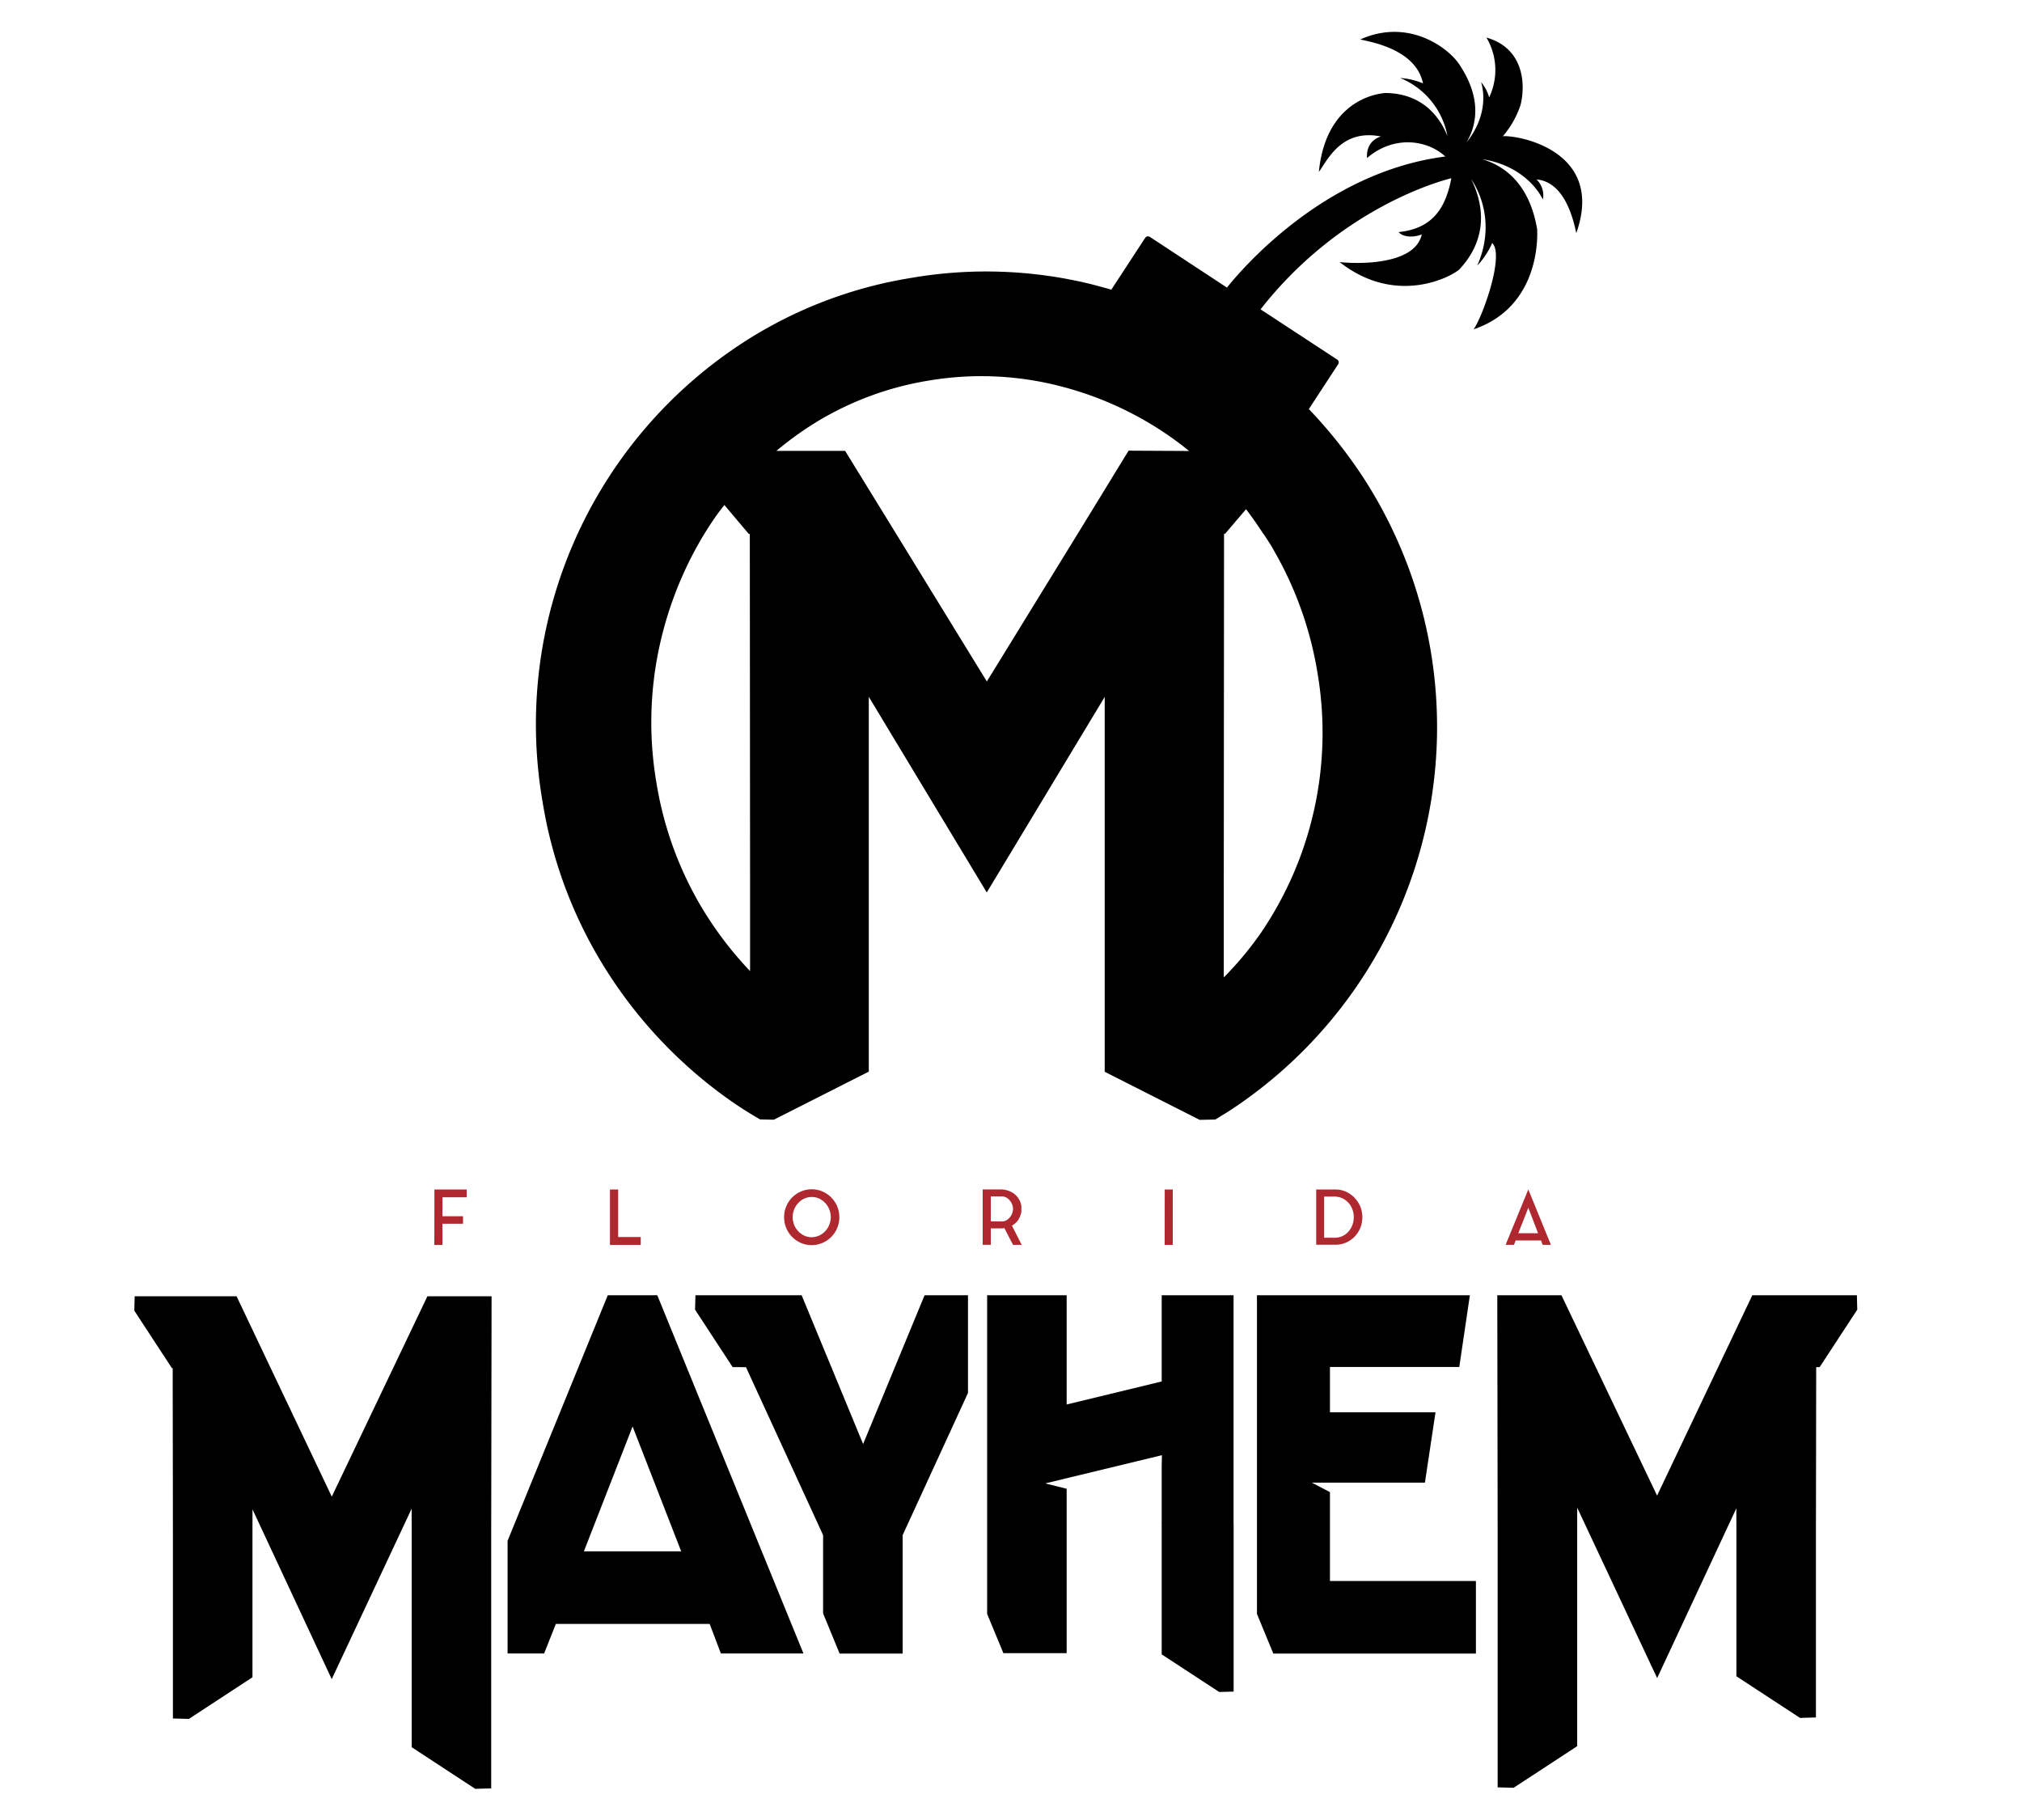 <svg xmlns="http://www.w3.org/2000/svg" width="700" height="630" viewBox="0 0 700 630"><title>Mayhem Primary</title><path d="M150.4,411.75h11.16v2.69h-8.4V421h7.14v2.61h-7.14v7.32h-2.8Z" fill="#af272f"/><path d="M214,428.2h7.82v2.74H211.16V411.75H214Z" fill="#af272f"/><path d="M281,411.68a9.32,9.32,0,0,1,3.74.76,9.64,9.64,0,0,1,5.83,8.92,9.44,9.44,0,0,1-.75,3.74,9.56,9.56,0,0,1-5.08,5.13A9.32,9.32,0,0,1,281,431a9.21,9.21,0,0,1-3.73-.76,9.6,9.6,0,0,1-5.07-5.13,9.44,9.44,0,0,1-.75-3.74,9.61,9.61,0,0,1,5.82-8.92A9.23,9.23,0,0,1,281,411.68Zm0,16.57a6.21,6.21,0,0,0,2.58-.55,6.76,6.76,0,0,0,2.07-1.48,7.16,7.16,0,0,0,0-9.83,6.67,6.67,0,0,0-2.07-1.5,6.21,6.21,0,0,0-2.58-.55,6.12,6.12,0,0,0-2.56.55,6.71,6.71,0,0,0-2.07,1.5,7.19,7.19,0,0,0-1.95,4.94,7.05,7.05,0,0,0,1.95,4.9,6.8,6.8,0,0,0,2.07,1.48,6.12,6.12,0,0,0,2.56.57Z" fill="#af272f"/><path d="M353.34,420.44a6.77,6.77,0,0,1-1,2.07,6.59,6.59,0,0,1-1.76,1.59.31.31,0,0,1-.13.08.32.32,0,0,0-.13.08l3.38,6.64h-3l-3-5.78-.63.08H343v5.68h-2.8V411.73h6.21a7.86,7.86,0,0,1,4.14,1.13,6.52,6.52,0,0,1,2.85,3.74l.05.24a1.67,1.67,0,0,0,.08.24v.13a1,1,0,0,1,.06.29v.31h0a2,2,0,0,1,0,.31v.74a2,2,0,0,1,0,.31v.35a1.32,1.32,0,0,1-.06.3v.1A2.38,2.38,0,0,0,353.34,420.44Zm-6.62,2.38a3.44,3.44,0,0,0,1.58-.36,4.14,4.14,0,0,0,1.24-1,4.92,4.92,0,0,0,.84-1.38,4.28,4.28,0,0,0,0-3.21,4.66,4.66,0,0,0-.84-1.38,4.2,4.2,0,0,0-1.24-1,3.44,3.44,0,0,0-1.58-.36H343v8.63Z" fill="#af272f"/><path d="M403.22,411.75H406v19.17h-2.8Z" fill="#af272f"/><path d="M462.33,411.75a8.73,8.73,0,0,1,3.62.76,9.32,9.32,0,0,1,2.94,2.07,9.91,9.91,0,0,1,2,3,9.5,9.5,0,0,1,.74,3.73,9.81,9.81,0,0,1-.7,3.73,9.48,9.48,0,0,1-1.95,3,9.24,9.24,0,0,1-2.94,2.07,8.94,8.94,0,0,1-3.69.76h-6.69V411.75Zm-.31,16.7a6.39,6.39,0,0,0,2.69-.56,6.54,6.54,0,0,0,2.07-1.53,7.05,7.05,0,0,0,1.39-2.27,7.93,7.93,0,0,0,0-5.53,6.92,6.92,0,0,0-1.4-2.27,6.69,6.69,0,0,0-2.13-1.53,6.33,6.33,0,0,0-2.66-.56H458.4v14.24Z" fill="#af272f"/><path d="M521.23,430.89l7.86-19.16,7.82,19.17h-2.85l-.58-1.51h-8.76l-.6,1.51Zm4.39-4h6.85l-3.38-8.82Z" fill="#af272f"/><path d="M227.55,448.36H210.4l-34.68,85v39h12.65l4.06-10.24h53.25l3.88,10.24h28.59ZM202.14,537,219,493.78,235.82,537Z"/><polygon points="427.05 527.41 427.05 448.36 402.17 448.36 402.17 478.2 369.27 486.17 369.27 448.36 341.74 448.36 341.74 558.66 347.36 572.24 369.27 572.24 369.27 515.34 361.86 513.49 369.27 511.69 369.27 511.69 402.17 503.74 402.17 503.75 402.25 503.74 402.17 507.41 402.17 527.16 402.06 527.16 402.17 527.39 402.17 572.24 402.17 572.24 402.17 572.67 422.08 585.69 427.07 585.55 427.07 527.41 427.05 527.41"/><polygon points="642.97 453.34 642.84 448.36 628.79 448.36 607.57 448.36 606.63 448.36 601.02 460.16 573.67 517.71 546.12 460 540.56 448.36 518.35 448.36 518.46 519.18 518.47 530.18 518.47 618.7 523.99 618.85 533.48 612.65 546.01 604.44 546.01 530.18 546.02 521.89 573.69 580.88 601.11 522.1 601.13 530.18 601.13 580.25 623.15 594.66 628.66 594.5 628.66 584.51 628.66 530.18 628.68 520.13 628.75 473.24 629.95 473.24 642.97 453.34"/><polygon points="147.96 448.71 142.41 460.35 114.86 518.07 92.75 471.55 81.9 448.71 59.73 448.71 46.63 448.71 46.5 453.69 59.52 473.6 59.78 473.6 59.85 520.48 59.86 530.53 59.86 584.86 59.86 594.85 65.38 595.01 87.4 580.6 87.4 530.53 87.41 522.46 114.84 581.24 142.5 522.25 142.52 530.53 142.52 604.8 155.05 613.01 164.53 619.21 170.05 619.05 170.05 530.53 170.07 519.53 170.18 448.71 147.96 448.71"/><polygon points="460.42 516.51 454.16 513.23 493.3 513.23 496.96 488.86 460.42 488.86 460.42 473.19 505.19 473.19 508.86 448.36 435.15 448.36 435.15 558.66 440.81 572.39 510.95 572.39 510.95 547.27 460.42 547.27 460.42 516.51"/><polygon points="320.08 448.36 298.8 499.86 287.86 473.36 287.9 473.36 287.53 472.58 277.52 448.36 240.76 448.36 240.62 453.34 253.64 473.24 258.25 473.25 284.95 531.39 284.95 558.49 290.67 572.39 312.49 572.39 312.49 531.39 335.11 482.18 335.11 448.36 320.08 448.36"/><path d="M520.27,47.16a31.91,31.91,0,0,0,6.09-10.7C527.87,30.93,528.57,17,514.59,13a22,22,0,0,1,.94,20.71,14,14,0,0,0-2.78-5.27c2.07,7.25-.23,14.87-5.05,20.86,3.66-6.21,5.18-15.27-2.26-26.63-3.57-5.83-17.61-16.63-34.55-9,4.69,1,19.38,3.76,21.75,15.21A24,24,0,0,0,484.73,27,27,27,0,0,1,501.1,47.11c-3-7.48-9.32-14.8-21.52-14.92-7.63.68-20.94,6.21-23,27.31,2.93-3.87,7.65-15,21.46-12.26-3.11,1-5.05,3.56-4.79,7.47,9.32-8,20.87-6.32,27.11-.53-42.25,5.37-70.95,39.56-75.6,45.37L398.07,82a1.16,1.16,0,0,0-1.61.33l-11.73,17.94q-3.49-1-7.05-1.92a152.65,152.65,0,0,0-62.19-2.16,151.05,151.05,0,0,0-57.9,22.17,157.53,157.53,0,0,0-69.75,159.21,154.89,154.89,0,0,0,22,58.19,159.08,159.08,0,0,0,41.06,43.81q4.28,3.11,8.75,5.85h0c1.16.71,2.33,1.41,3.51,2.07l4.73.1.72-.36,32.16-16.28V241.21l40.84,67.72,40.83-67.69V371l32.16,16.28.72.36,5.39-.11c1-.57,1.92-1.16,2.86-1.75h0c.59-.37,1.2-.71,1.79-1.1a158.72,158.72,0,0,0,48-217.18,163.48,163.48,0,0,0-20.25-25.89l10.15-15.53a1.16,1.16,0,0,0-.33-1.61L436.4,107.08c28.9-36.95,66.05-45.38,66.05-45.38-1.93,10-6.21,17.39-18.24,18.64,1.15,1.49,4.49,2.15,8,.81-2.42,10.85-22.78,10.2-28.44,9.57,19.41,15.21,38.32,5.25,41.42,2.57,10.18-10.9,8.41-22.67,4.09-31.36,5.47,8.28,6.91,19.2,2.14,30a27.58,27.58,0,0,0,5.18-7.82c4.28,4.2-3.26,25.39-6.45,29.89,20.29-6.9,22.36-26.8,22-34.67-2.62-15.39-11-21.87-19-24.21,8.76,1.26,17,6.21,21,13.93a7.7,7.7,0,0,0-2.21-6.93C542,63,544.81,76.74,545.7,80.67,555.79,52.22,525.64,46.72,520.27,47.16ZM227.26,271a124,124,0,0,1,1.23-48.13,127.38,127.38,0,0,1,11.72-31.7q1.72-3.23,3.62-6.35,1.35-2.21,2.8-4.37c1.3-1.94,2.68-3.8,4.14-5.64l8.44,10h.37l.09,122.55v28.79A126.27,126.27,0,0,1,244.06,316,122.32,122.32,0,0,1,227.26,271Zm163.45-115L374.5,182.47,341.64,235.9l-32.85-53.48-16.21-26.34H268.77a119.82,119.82,0,0,1,9.91-7.46,107.85,107.85,0,0,1,42.78-16.87,109.36,109.36,0,0,1,46.14,2.07,116.86,116.86,0,0,1,40.84,19.75c1.09.82,2.15,1.68,3.21,2.54Zm46.72,28.8c.63,1,1.27,1.92,1.88,2.9,1,1.53,1.85,3.11,2.73,4.67A124.76,124.76,0,0,1,456.1,232.9a123.11,123.11,0,0,1-19.51,89.91,116,116,0,0,1-12.93,15.53V309.56l.09-124.79h.37l7.25-8.51q3.15,4.14,6,8.57Z"/></svg>